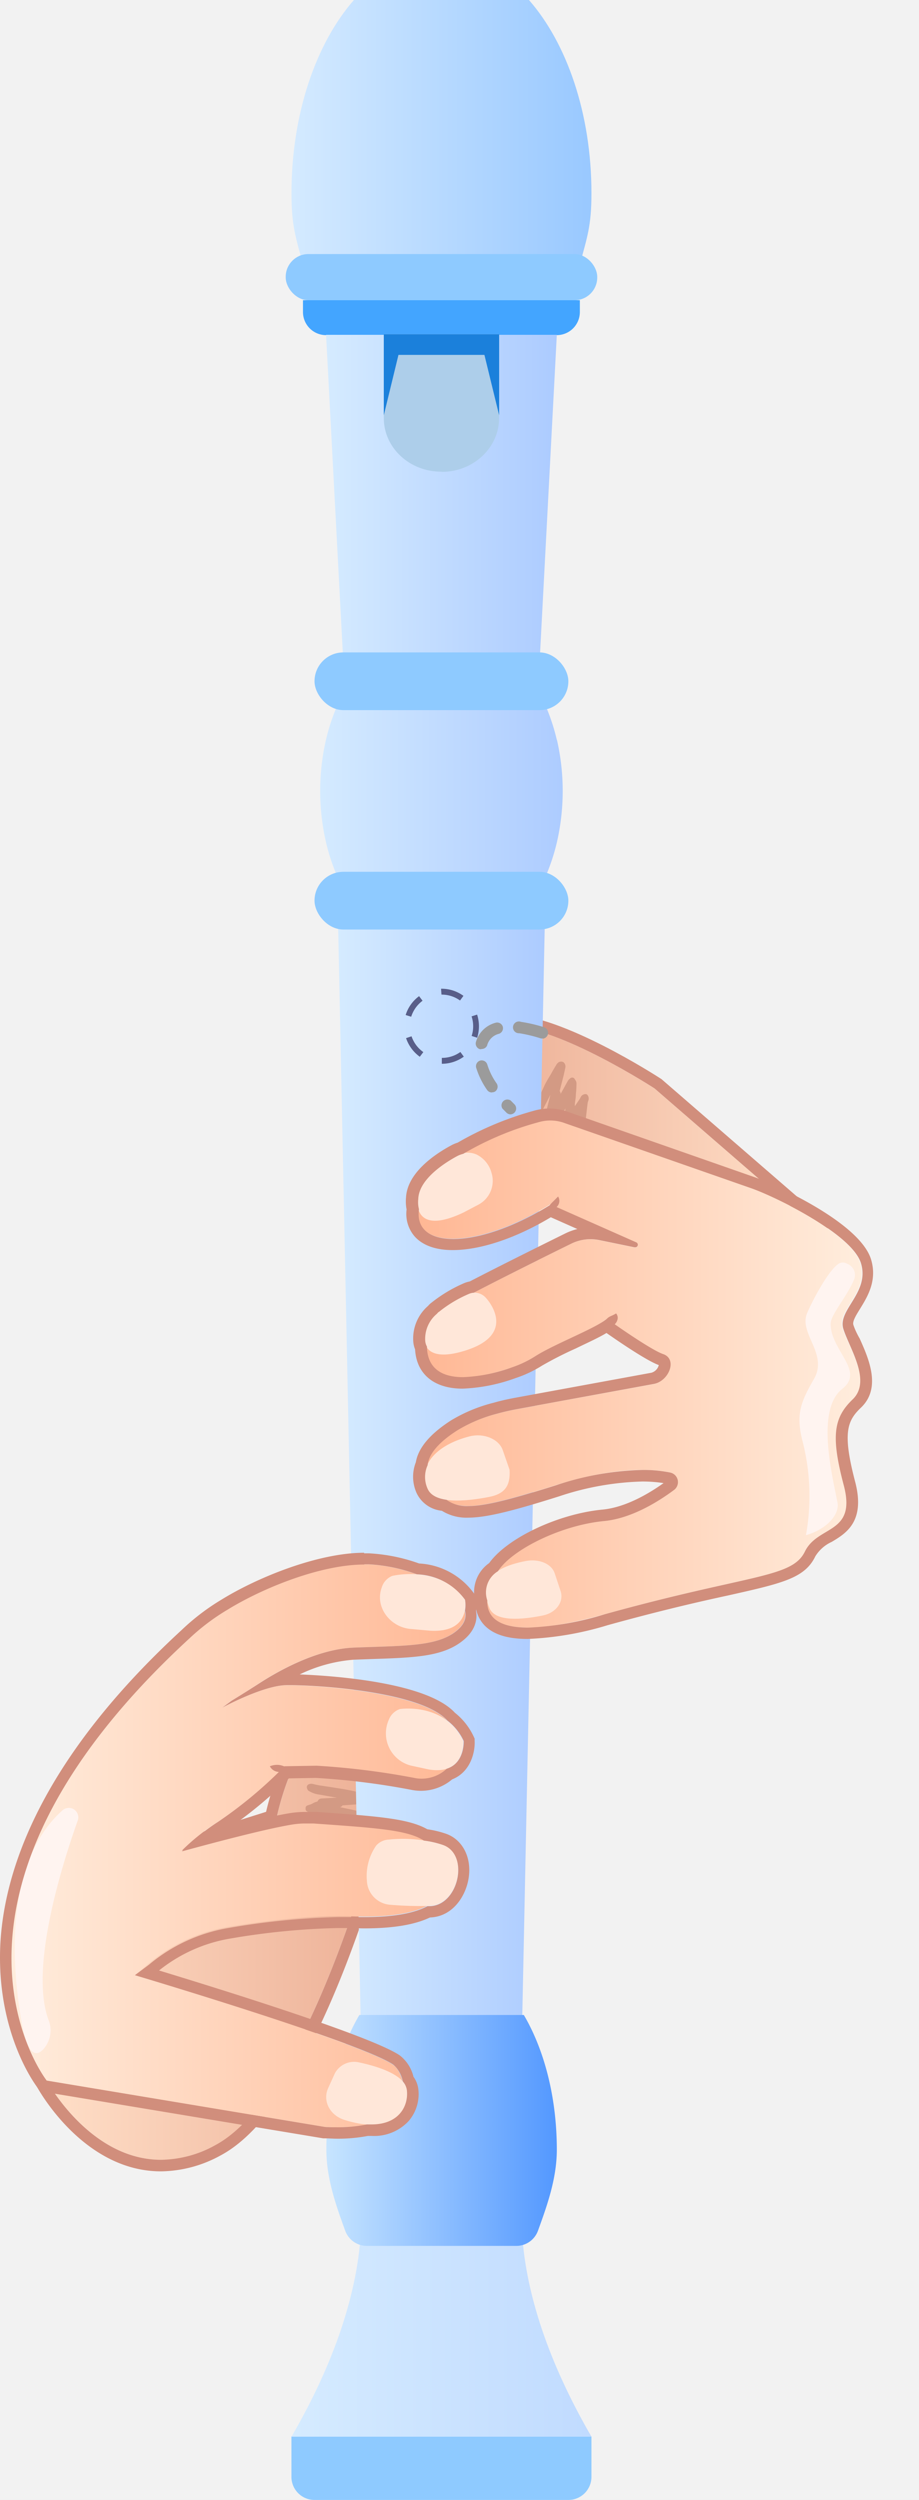 <svg viewBox="0 0 156 424" xmlns="http://www.w3.org/2000/svg" xmlns:xlink="http://www.w3.org/1999/xlink"><linearGradient id="a" gradientUnits="userSpaceOnUse" x1="7.92" x2="66.59" y1="327.41" y2="327.41"><stop offset="0" stop-color="#ffdfc8"/><stop offset="1" stop-color="#ecae94"/></linearGradient><linearGradient id="b" gradientUnits="userSpaceOnUse" x1="81.47" x2="135.71" y1="189.98" y2="189.98"><stop offset="0" stop-color="#ecae94"/><stop offset="1" stop-color="#ffdfc8"/></linearGradient><linearGradient id="c" gradientTransform="matrix(52.8 0 0 -46.37 170182.5 -70832.58)" gradientUnits="userSpaceOnUse" x1="-3222.22" x2="-3221.25" y1="-1528.17" y2="-1528.17"><stop offset="0" stop-color="#d6ebff"/><stop offset="1" stop-color="#9ac9ff"/></linearGradient><linearGradient id="d" gradientUnits="userSpaceOnUse" x1="49.48" x2="151.31" y1="396.09" y2="396.09"><stop offset="0" stop-color="#d5ebff"/><stop offset="1" stop-color="#accbff"/></linearGradient><linearGradient id="e" x1="53.34" x2="96.53" xlink:href="#d" y1="134.15" y2="134.15"/><linearGradient id="f" x1="55.35" x2="94.52" xlink:href="#d" y1="84.7" y2="84.7"/><linearGradient id="g" x1="57.31" x2="92.56" xlink:href="#d" y1="247.74" y2="247.74"/><linearGradient id="h" gradientUnits="userSpaceOnUse" x1="55.35" x2="94.52" y1="361.33" y2="361.33"><stop offset="0" stop-color="#c7e5ff"/><stop offset="1" stop-color="#5398ff"/></linearGradient><linearGradient id="i" gradientUnits="userSpaceOnUse" x1="70.93" x2="146.25" y1="233.01" y2="233.01"><stop offset="0" stop-color="#ffb794"/><stop offset="1" stop-color="#ffeddd"/></linearGradient><linearGradient id="j" gradientUnits="userSpaceOnUse" x1="1.96" x2="79" y1="313.05" y2="313.05"><stop offset="0" stop-color="#ffeddd"/><stop offset="1" stop-color="#ffb794"/></linearGradient><path d="m0 0h156v424h-156z" fill="#f2f2f2"/><path d="m7.92 352.87s11 20.35 28.6 11c15-8 26.33-47.89 29.35-59.58a21.51 21.51 0 0 0 .3-9.68c-.79-3.9-2.77-7.7-7.66-5.33-8.89 4.31-11.66 19.56-11.66 19.56l-23.44 7.41z" fill="url(#a)"/><path d="m61.27 288.51c2.92 0 4.28 3 4.9 6.07a21.51 21.51 0 0 1 -.3 9.68c-3 11.69-14.33 51.6-29.35 59.58a19.41 19.41 0 0 1 -9.18 2.47c-12.19 0-19.42-13.44-19.42-13.44l15.49-36.65 23.44-7.41s2.77-15.25 11.66-19.56a6.38 6.38 0 0 1 2.76-.74m0-1.95a8.27 8.27 0 0 0 -3.61.93c-8.26 4-11.61 16-12.49 19.8l-22.35 7.06-.86.27-.36.84-15.48 36.65-.37.87.45.82c.32.59 7.94 14.47 21.14 14.47a21.49 21.49 0 0 0 10.1-2.7c15.25-8.1 26.29-45.23 30.33-60.82a23.46 23.46 0 0 0 .32-10.56c-1.28-6.31-4.42-7.63-6.82-7.63z" fill="#d18e7c"/><path d="m54.55 311.87h-.16l-.3-.12a.54.54 0 0 1 -.35-.4.49.49 0 0 1 .14-.48 1.22 1.22 0 0 1 .49-.32h-.15l-.51-.07-.54-.07c-.45-.08-.88-.18-1.32-.28a.66.66 0 0 1 -.38-.27.5.5 0 0 1 -.16-.36.49.49 0 0 1 .15-.36 1 1 0 0 1 .46-.35c.41-.11.83-.21 1.24-.29l2.6-.54-.76-.11-2.15-.34a2.26 2.26 0 0 1 -.52-.18l-.15-.07a.49.49 0 0 1 -.3-.56v-.14a.46.46 0 0 1 .3-.35l.36-.12a2.66 2.66 0 0 0 .61-.26 1.83 1.83 0 0 1 .51-.22c.24-.07.26-.09.28-.16a.73.73 0 0 1 .64-.42l2.6-.14-2.9-.51a4.45 4.45 0 0 1 -1.73-.56.63.63 0 0 1 -.29-.21 1 1 0 0 1 -.14-.3.58.58 0 0 1 0-.41.56.56 0 0 1 .29-.28 1.24 1.24 0 0 1 .38-.09h.11a5.05 5.05 0 0 1 .56.12l.66.14 1.67.25 2.36.37c.77.13 1.53.29 2.29.45l.57.12c.42.09.83.19 1.24.3h.1a1.09 1.09 0 0 1 .53.26.78.78 0 0 1 .21.81.91.91 0 0 1 -.69.52c-.44 0-.89.08-1.33.12l-2.93.21a.66.66 0 0 1 -.43.3l2.51.53a1.18 1.18 0 0 1 .42.18l.08.05a.5.5 0 0 1 .26.36.52.52 0 0 1 .02.38l-.1.1a1 1 0 0 1 -.51.4c-.56.17-1.16.31-1.84.45l-1.56.31-.38.07 1.36.41.22.05a2.34 2.34 0 0 1 .38.09.89.89 0 0 1 .37.28.6.6 0 0 1 .15.4.56.56 0 0 1 -.17.38 1 1 0 0 1 -.49.28h-.41a1.83 1.83 0 0 0 -.33 0l-2.1.39-.78.15a.52.52 0 0 1 -.26.11z" fill="#d39a84"/><path d="m135.71 205.9-24.6-21.3s-28-18.23-29.58-6.75 28.72 25.25 28.72 25.25z" fill="url(#b)"/><path d="m86.44 174.06c8.45 0 24.67 10.54 24.67 10.54l24.6 21.3-25.46-2.8s-30.25-13.77-28.72-25.25c.36-2.75 2.25-3.79 4.91-3.79m0-2c-3.89 0-6.39 2-6.86 5.49-1.68 12.56 26.62 25.82 29.85 27.29l.29.13h.31l25.47 2.79 6.24.69-4.74-4.03-24.6-21.3-.1-.09-.11-.07c-.68-.44-16.81-10.86-25.74-10.86z" fill="#d18e7c"/><path d="m96.23 192.63a.32.32 0 0 1 -.14 0 .47.47 0 0 1 -.3-.25 1 1 0 0 1 -.16-.48c0-.43 0-.86.09-1.28 0 0 .23-2.31.26-2.64l-.35.71c-.32.65-.63 1.29-1 1.93a1.72 1.72 0 0 1 -.32.44l-.11.13a.49.49 0 0 1 -.38.18.54.54 0 0 1 -.25-.06.82.82 0 0 1 -.37-.47c0-.12 0-.25 0-.38a2.28 2.28 0 0 0 -.06-.66 1.85 1.85 0 0 1 -.06-.55c0-.25 0-.27-.07-.31a.75.75 0 0 1 -.21-.74l.63-2.53-1.34 2.62a4.35 4.35 0 0 1 -1 1.49.57.57 0 0 1 -.28.21.89.89 0 0 1 -.3.05.64.64 0 0 1 -.4-.15.54.54 0 0 1 -.19-.36.85.85 0 0 1 .07-.49c.09-.17.18-.34.28-.5s.23-.39.33-.59c.25-.51.5-1 .74-1.54.35-.71.69-1.42 1-2.12s.73-1.37 1.11-2l.29-.52c.22-.39.44-.76.67-1.13a1.28 1.28 0 0 1 .44-.49 1 1 0 0 1 .42-.1.68.68 0 0 1 .42.14.94.94 0 0 1 .29.81c-.09.45-.19.9-.29 1.35l-.69 2.7a.69.69 0 0 1 .16.49l1.24-2.23a1.37 1.37 0 0 1 .31-.35l.07-.06a.5.5 0 0 1 .35-.14h.07a.49.49 0 0 1 .36.26l.07.12a1 1 0 0 1 .23.61 18.79 18.79 0 0 1 -.11 1.89c0 .52-.11 1.05-.17 1.57v.4l.8-1.18.11-.19a4 4 0 0 1 .2-.35.81.81 0 0 1 .38-.26.51.51 0 0 1 .25-.06.53.53 0 0 1 .18 0 .55.55 0 0 1 .31.27 1 1 0 0 1 .12.54c0 .14-.06.28-.1.41a1.67 1.67 0 0 0 -.08.32c-.09.7-.17 1.4-.25 2.1l-.09.8a.53.53 0 0 1 -.1.37 2.07 2.07 0 0 1 -.19.25l-.06.08a.53.53 0 0 1 -.38.18h-.08a.49.49 0 0 1 -.38-.31 1.28 1.28 0 0 1 -.22-.58c0 .05 0 .09-.07.14s-.15.31-.22.47-.14.33-.22.49c-.21.4-.43.79-.66 1.18a.7.7 0 0 1 -.37.28.55.55 0 0 1 -.23.07z" fill="#d39a84"/><path d="m100.4 32.77c0-13.51-4.19-25.45-10.61-32.77h-29.71c-6.42 7.32-10.6 19.27-10.6 32.77 0 5.59.72 7.43 2 12.27h46.9c1.29-4.84 2.02-6.67 2.02-12.27z" fill="url(#c)"/><path d="m49.48 413.23h50.92a0 0 0 0 1 0 0v6.85a3.92 3.92 0 0 1 -3.92 3.92h-43.09a3.92 3.92 0 0 1 -3.92-3.92v-6.85a0 0 0 0 1 .01 0z" fill="#8ecaff"/><path d="m88.64 379h-27.41c-.67 10.05-4.42 21.66-11.75 34.27h50.92c-7.34-12.65-11.09-24.27-11.76-34.27z" fill="url(#d)"/><path d="m94.52 125.48a34.53 34.53 0 0 0 -2-6h-35.19a34.53 34.53 0 0 0 -2 6 38.84 38.84 0 0 0 0 17.34 34 34 0 0 0 2 6h35.21a34 34 0 0 0 2-6 38.84 38.84 0 0 0 0-17.34z" fill="url(#e)"/><rect fill="#8ecaff" height="7.83" rx="3.85" width="52.88" x="48.5" y="43.09"/><path d="m51.43 50.92h47a0 0 0 0 1 0 0v2a3.92 3.92 0 0 1 -3.92 3.92h-39.16a3.92 3.92 0 0 1 -3.92-3.92v-2a0 0 0 0 1 0 0z" fill="#43a5ff"/><path d="m91.58 112.61h-33.29l-2.94-55.82h39.17z" fill="url(#f)"/><path d="m88.64 342.73h-27.41l-3.92-189.97h35.25z" fill="url(#g)"/><path d="m88.92 341.75h-27.92c-3.46 5.88-5.6 13.95-5.6 22.84 0 4.92 1.68 9.57 3.2 13.75a3.9 3.9 0 0 0 3.68 2.57h25.37a3.9 3.9 0 0 0 3.67-2.57c1.52-4.18 3.2-8.83 3.2-13.75 0-8.89-2.14-16.96-5.6-22.84z" fill="url(#h)"/><rect fill="#8ecaff" height="9.79" rx="4.9" width="43.09" x="53.39" y="147.86"/><rect fill="#8ecaff" height="9.79" rx="4.9" width="43.09" x="53.39" y="110.65"/><path d="m75 180.42v-1a5.33 5.33 0 0 0 3.15-1l.58.79a6.34 6.34 0 0 1 -3.73 1.21zm-3.74-1.19a6.45 6.45 0 0 1 -2.33-3.16l.93-.31a5.38 5.38 0 0 0 2 2.68zm9.74-3.23-.94-.3a5.07 5.07 0 0 0 .26-1.64 5.28 5.28 0 0 0 -.27-1.68l.94-.3a6.56 6.56 0 0 1 .31 2 6.39 6.39 0 0 1 -.3 1.92zm-11.2-3.56-.94-.29a6.3 6.3 0 0 1 2.28-3.2l.59.78a5.41 5.41 0 0 0 -1.93 2.71zm8.29-2.75a5.31 5.31 0 0 0 -3.15-1l-.07-1h.07a6.32 6.32 0 0 1 3.73 1.21z" fill="#585e89"/><path d="m75 80h-.11c-5.38 0-9.74-4.07-9.74-9.09v-14.22h19.57v14.24c0 5-4.36 9.1-9.73 9.1z" fill="#adceea"/><path d="m82.23 60.19 2.5 10.24v-13.74h-19.58v13.74l2.49-10.24z" fill="#1b80db"/><path d="m112.46 229.68c2.52.85 1 4.6-1.57 5.07l-23.2 4.25c-1.13.21-2.26.46-3.37.77a25.19 25.19 0 0 0 -6.74 2.82c-3.22 2-6.37 5-4.6 8.16 3.24 5.79 5.09 6.25 21.3 1.16 9.93-3.12 16.13-2.85 19.43-2.17a1.66 1.66 0 0 1 .65 2.95c-2.66 2-7.21 4.83-11.9 5.28-7.29.69-15.7 4.85-18 8.56s-6.45 14.08 18.2 7.25 31.83-6.13 34-10.64 8.8-2.9 6.6-11.23-1.74-11.46 1.51-14.58-.7-8.8-1.74-12 4.48-6.13 3-11.11-14.53-11.3-18.61-12.73l-31.77-11.1a7.17 7.17 0 0 0 -4.25-.14c-5 1.38-16.86 5.37-19.77 12.63-3.7 9.26 8.8 9.49 21.76 1.39l14.56 6.45a.44.44 0 0 1 -.27.84l-6-1.23a7.42 7.42 0 0 0 -4.77.62c-5.65 2.78-20 9.88-22.5 11.6-1.65 1.13-7.22 16 12.52 9.39a18.18 18.18 0 0 0 4-1.94c3.18-2 10.18-4.69 12-6.28 0-.03 7.34 5.22 9.53 5.96z" fill="url(#i)"/><g fill="#ffe7d9"><path d="m80.92 195.82a3.81 3.81 0 0 0 -3.4.16c-2.18 1.17-6.54 4-6.64 7.31 0 0-1 6.54 7.81 2.35l2.47-1.3a4.57 4.57 0 0 0 2.27-5.44 4.87 4.87 0 0 0 -2.51-3.08z"/><path d="m72.08 227.39s-.07 3.9 7 1.64c9.07-2.9 3.42-8.89 3.42-8.89a2.6 2.6 0 0 0 -3-.69c-3.2 1.46-7.82 3.99-7.42 7.94z"/><path d="m72.53 252.5c-1.59-3.65 1.13-7.32 7.15-8.88 2.4-.63 5 .43 5.66 2.32l1.16 3.34c.17 2.79-.87 4.1-3.5 4.61-4 .78-9.33 1.24-10.47-1.39z"/><path d="m83.09 272.75c-1.37-3.28-1.06-6.63 6.18-8 2.12-.4 4.32.39 4.89 2.09l1 3c.61 1.82-.75 3.69-3 4.15-3.49.71-8.08 1.13-9.07-1.24z"/></g><path d="m143.76 214.32a1.33 1.33 0 0 0 -1.47.06c-1.88 1.33-4.63 6.73-5.3 8.38-1.39 3.45 3.61 6.87 1.2 11.08-2.19 3.83-3.13 5.92-2 10.43a37.25 37.25 0 0 1 .62 16.1c3.53-1 5.75-3.51 5.35-5.55-.93-4.79-3.67-15.75.84-19.29 3.84-3-2-6.51-2-11 0-1.6 3-4.9 4.05-7.71a2.05 2.05 0 0 0 -1.29-2.5z" fill="#fff4f0"/><path d="m144.86 224.7c-.19-.59.46-1.64 1.15-2.75 1.23-2 2.93-4.74 1.86-8.32-1.93-6.45-17.13-13.07-19.85-14l-31.77-11.11a9 9 0 0 0 -3-.51 9.4 9.4 0 0 0 -2.42.32 54.65 54.65 0 0 0 -13.15 5.47 5.84 5.84 0 0 0 -1.09.46c-2.79 1.5-7.47 4.65-7.67 8.87a7.07 7.07 0 0 0 .1 2 5.83 5.83 0 0 0 1.33 4.53c1.35 1.55 3.59 2.36 6.5 2.36 4.68 0 10.71-2 16.65-5.57l4.51 2a10 10 0 0 0 -2 .72c-3.81 1.88-10.94 5.41-16.27 8.17a4.67 4.67 0 0 0 -1.08.34 24.28 24.28 0 0 0 -5.38 3.23 3.07 3.07 0 0 0 -.6.56 7.31 7.31 0 0 0 -2.53 6 4.19 4.19 0 0 0 .31 1.38c.23 4.19 3.21 6.67 8.06 6.67a29.47 29.47 0 0 0 9-1.79 20.41 20.41 0 0 0 4.48-2.11 62.74 62.74 0 0 1 5.7-2.9c2.06-1 3.93-1.84 5.25-2.64 2.3 1.61 6.93 4.75 8.88 5.44a1.81 1.81 0 0 1 -1.25 1.3l-23.21 4.26c-1.27.24-2.43.5-3.54.82a26.43 26.43 0 0 0 -7.26 3c-3.57 2.29-5.57 4.67-5.98 7.1a6.71 6.71 0 0 0 .15 5.27 5.31 5.31 0 0 0 4.26 2.96 7.92 7.92 0 0 0 4.47 1.17c3.29 0 8.14-1.32 15.42-3.61a48.22 48.22 0 0 1 14.11-2.52 22.86 22.86 0 0 1 3.64.27c-2.34 1.67-6.36 4.11-10.35 4.49-7.55.72-16.21 4.83-19.25 9.07a6 6 0 0 0 -2.34 6.55 5.66 5.66 0 0 0 1.53 4c1.5 1.56 3.9 2.32 7.34 2.32a53.75 53.75 0 0 0 13.57-2.33c8.92-2.47 15.6-4 20.47-5.05 9.18-2.06 13-2.91 14.79-6.63a6.33 6.33 0 0 1 2.78-2.45c2.41-1.44 5.73-3.42 4-10.13-2.22-8.43-1.36-10.42 1-12.67 3.49-3.36 1.24-8.37-.25-11.69-.49-.84-.86-1.68-1.07-2.32zm-.12 12.64c-3.25 3.12-3.71 6.25-1.51 14.58s-4.4 6.71-6.6 11.23-9.37 3.81-34 10.64a51.09 51.09 0 0 1 -13 2.26c-5.56 0-7-2.21-6.91-4.61a4.19 4.19 0 0 1 1.8-4.95c2.39-3.7 10.76-7.82 18-8.51 4.69-.45 9.24-3.3 11.9-5.28a1.66 1.66 0 0 0 -.65-2.95 23 23 0 0 0 -4.72-.44 49.54 49.54 0 0 0 -14.71 2.61c-7.5 2.36-11.93 3.52-14.84 3.52a5.87 5.87 0 0 1 -3.71-1.07c-1.52-.22-2.72-.77-3.2-1.87a4.82 4.82 0 0 1 0-4c.23-2.3 2.63-4.38 5.08-5.93a25.19 25.19 0 0 1 6.74-2.82c1.11-.31 2.23-.56 3.37-.77l23.2-4.26c2.56-.47 4.09-4.22 1.57-5.07-1.61-.55-6-3.51-8.2-5.05a1.58 1.58 0 0 0 .44-.7 1.14 1.14 0 0 0 -.21-1.14 5.33 5.33 0 0 1 -.82.42 2.8 2.8 0 0 0 -.56.32l-.21.19c-1.89 1.59-8.82 4.25-12 6.25a18.18 18.18 0 0 1 -4 1.94 27.24 27.24 0 0 1 -8.39 1.69c-4.73 0-6.1-2.53-6.12-5.18a2.34 2.34 0 0 1 -.3-1 5.53 5.53 0 0 1 2-4.58 1.57 1.57 0 0 1 .28-.29l.09-.05a21.42 21.42 0 0 1 5-3 2.48 2.48 0 0 1 .86-.22c5.39-2.8 12.83-6.49 16.54-8.31a7.38 7.38 0 0 1 3.28-.77 7.46 7.46 0 0 1 1.49.15l6 1.23h.1a.44.44 0 0 0 .17-.85l-13.55-6h.06a1.4 1.4 0 0 0 .24-1.77l-1 1c-.14.15-.29.3-.44.49-6.12 3.79-12.11 5.73-16.33 5.73-3.93 0-6.32-1.67-5.85-5.06a4.76 4.76 0 0 1 -.12-1.72c.1-3.36 4.46-6.14 6.64-7.31a4.79 4.79 0 0 1 1-.37 51.91 51.91 0 0 1 12.89-5.39 7 7 0 0 1 4.25.15l31.77 11.09c4.08 1.43 17.12 7.76 18.61 12.73s-4 7.87-3 11.11 4.84 8.83 1.58 11.96z" fill="#d18e7c"/><path d="m86.67 189a1 1 0 0 1 -.69-.28l-.7-.71a1 1 0 0 1 1.42-1.35l.65.66a1 1 0 0 1 -.68 1.68zm-3.17-3.71a1 1 0 0 1 -.81-.42 13.61 13.61 0 0 1 -1.86-3.78 1 1 0 0 1 .67-1.21 1 1 0 0 1 1.22.67 11.24 11.24 0 0 0 1.59 3.21 1 1 0 0 1 -.26 1.36.94.94 0 0 1 -.55.14zm-1.78-7.35a.92.92 0 0 1 -.28 0 1 1 0 0 1 -.65-1.22 4.73 4.73 0 0 1 3.34-3.26 1 1 0 0 1 1.22.67 1 1 0 0 1 -.67 1.21 2.76 2.76 0 0 0 -2 2 1 1 0 0 1 -.96.57zm10.38-1.82a1 1 0 0 1 -.29 0 24.83 24.83 0 0 0 -3.66-.88 1 1 0 1 1 .29-1.93 25.85 25.85 0 0 1 4 .94 1 1 0 0 1 -.29 1.91z" fill="#9b9b9b"/><path d="m39.22 288.48c1.71-1 3.39-2.1 5.06-3.18 2.9-1.86 9.46-5.61 15.74-5.85 8.36-.32 13.67-.17 17-2.51 6.75-4.71-5.34-11.25-14.4-11.62-7.51-.3-17.84 3.86-24 7.64a37 37 0 0 0 -6.47 4.92c-48.24 44.35-24.25 75-24.25 75l47.27 7.87c17.1.87 13.71-9.11 11.58-10.55-5.58-3.79-43.85-15.2-43.85-15.2l2.31-1.94a28.28 28.28 0 0 1 13.6-6.26c6-1 14.23-2 20.48-1.79 22.08.88 16.15-9.58 13.54-12.2-2.45-2.45-7.72-2.78-19.66-3.63h-.84a15.33 15.33 0 0 0 -2.79.18c-4.56.75-13.47 3.12-18.71 4.55a34.82 34.82 0 0 1 6.17-4.91 73.13 73.13 0 0 0 10.81-8.89l.48-.49 5.46-.09a128.67 128.67 0 0 1 16.47 2.05 6.09 6.09 0 0 0 7.2-4.17 5.7 5.7 0 0 0 -1.52-5.58c-3.95-4.43-19.18-5.84-26.26-6h-.84c-4.12-.13-12 4.31-11 3.76z" fill="url(#j)"/><g fill="#ffe7d9"><path d="m66.58 267.28s8.16-2 12.36 4.05c0 0 1.1 5.6-5.83 5.25l-3.39-.3c-3.55-.31-6.11-3.77-4.93-7a3.07 3.07 0 0 1 1.79-2z"/><path d="m63.87 313a3 3 0 0 1 2.13-1 23.58 23.58 0 0 1 9.23.88c4.47 1.63 2.65 10.19-2.22 10.37a62 62 0 0 1 -6.73-.19 4.27 4.27 0 0 1 -4-4.07 9 9 0 0 1 1.59-5.99z"/><path d="m67.88 289.86s7.65-1.19 10.78 5.43c0 0 .35 5.88-5.91 4.81l-3-.65a5.64 5.64 0 0 1 -3.75-7.77 3.1 3.1 0 0 1 1.88-1.82z"/><path d="m56.84 351.65a3.71 3.71 0 0 1 4.16-1.85c3.18.68 7.75 2.11 8.08 4.67.42 3.38-2.25 7.71-10.62 5.07-2.52-.8-3.74-3.27-2.74-5.42z"/></g><path d="m13.24 308.64c-2.91 8.17-8.21 25.32-5 33.95a4.78 4.78 0 0 1 -.8 4.87c-1.15 1.3-2.64 1.46-3.67-4-1.7-9-3.32-27.32 6.79-36.38a1.61 1.61 0 0 1 2.68 1.56z" fill="#fff4f0"/><g fill="#d18e7c"><path d="m45.81 299.57a3.12 3.12 0 0 1 1.75-.2 3.81 3.81 0 0 1 .7.22c.25.07.38.25.73.27a1.25 1.25 0 0 1 -.92.65 2.57 2.57 0 0 1 -.91 0 1.78 1.78 0 0 1 -1.35-.94z"/><path d="m61.84 265.31h.8a27.65 27.65 0 0 1 8.14 1.7 10.51 10.51 0 0 1 8.16 4.31 5.26 5.26 0 0 1 0 1.83c.34 1.29-.16 2.59-1.86 3.78-3.35 2.34-8.66 2.19-17 2.51-6.28.24-12.84 4-15.74 5.85-1.67 1.08-3.35 2.14-5.06 3.18l-1.47 1.1-.07.05s7-3.81 10.94-3.81h1c7.08.12 22.31 1.53 26.26 6a9.2 9.2 0 0 1 2.78 3.46s.21 3.74-2.88 4.71a6.28 6.28 0 0 1 -4.28 1.69 6 6 0 0 1 -1.33-.15 128.67 128.67 0 0 0 -16.47-2.05l-5.46.09-.48.49a73.13 73.13 0 0 1 -10.82 8.95 34.82 34.82 0 0 0 -6.12 5c5.24-1.43 14.15-3.8 18.71-4.55a14.19 14.19 0 0 1 2.34-.18h.45.84c10.62.75 16 1.1 18.73 2.9a15.74 15.74 0 0 1 3.29.76c4.47 1.63 2.65 10.19-2.22 10.37h-.46c-2.09 1.12-5.46 1.85-10.69 1.85-.8 0-1.64 0-2.53 0-.63 0-1.27 0-1.94 0a124.56 124.56 0 0 0 -18.54 1.83 28.28 28.28 0 0 0 -13.6 6.26l-2.36 1.76s38.27 11.38 43.87 15.16a5.07 5.07 0 0 1 1.63 2.88 2.83 2.83 0 0 1 .66 1.4c.33 2.65-1.25 5.87-6 5.87h-.78a24.5 24.5 0 0 1 -5.11.48c-.63 0-1.31 0-2-.05l-47.25-7.87s-24-30.64 24.25-75a37 37 0 0 1 6.47-4.87c5.94-3.65 15.77-7.65 23.2-7.65m0-2c-7.76 0-18 4.11-24.22 7.94a38.21 38.21 0 0 0 -6.77 5.15c-25.44 23.39-30.85 43.12-30.85 55.56 0 13.73 6.12 21.75 6.38 22.08l.47.6.75.13 47.27 7.86h.11.11c.72 0 1.44.06 2.11.06a26.88 26.88 0 0 0 5.25-.47h.64a8 8 0 0 0 6.26-2.5 7 7 0 0 0 1.65-5.53 4.44 4.44 0 0 0 -.81-2 6.51 6.51 0 0 0 -2.33-3.63c-4.86-3.31-30.97-11.39-40.86-14.4a26.23 26.23 0 0 1 12.18-5.43 122.72 122.72 0 0 1 18.17-1.77q1 0 1.86 0c.9 0 1.78.06 2.61.06 4.9 0 8.56-.61 11.17-1.85h.01c3.8-.13 6.06-3.55 6.55-6.67.55-3.47-1-6.47-3.73-7.49a16.76 16.76 0 0 0 -3.28-.8c-3.2-1.83-8.52-2.21-18.72-2.94h-.56-.08-.84-.5a16.47 16.47 0 0 0 -2.66.21c-2.44.4-6.11 1.26-9.78 2.18a73.91 73.91 0 0 0 9.63-8.08l4.58-.08a124.28 124.28 0 0 1 16.09 2 8.7 8.7 0 0 0 1.76.19 8.23 8.23 0 0 0 5.29-1.94c3.23-1.28 3.92-4.79 3.82-6.53v-.38l-.16-.35a11.2 11.2 0 0 0 -3.2-4.05c-4.9-5.32-21.55-6.31-26.34-6.49a25.42 25.42 0 0 1 9.2-2.5l3-.11c7-.23 11.65-.38 15-2.75 2.74-1.92 3-4.08 2.73-5.43a6.92 6.92 0 0 0 0-2.16l-.07-.41-.24-.34a12.29 12.29 0 0 0 -9.35-5.12 29.76 29.76 0 0 0 -8.48-1.72c-.29 0-.58 0-.88 0z"/></g></svg>